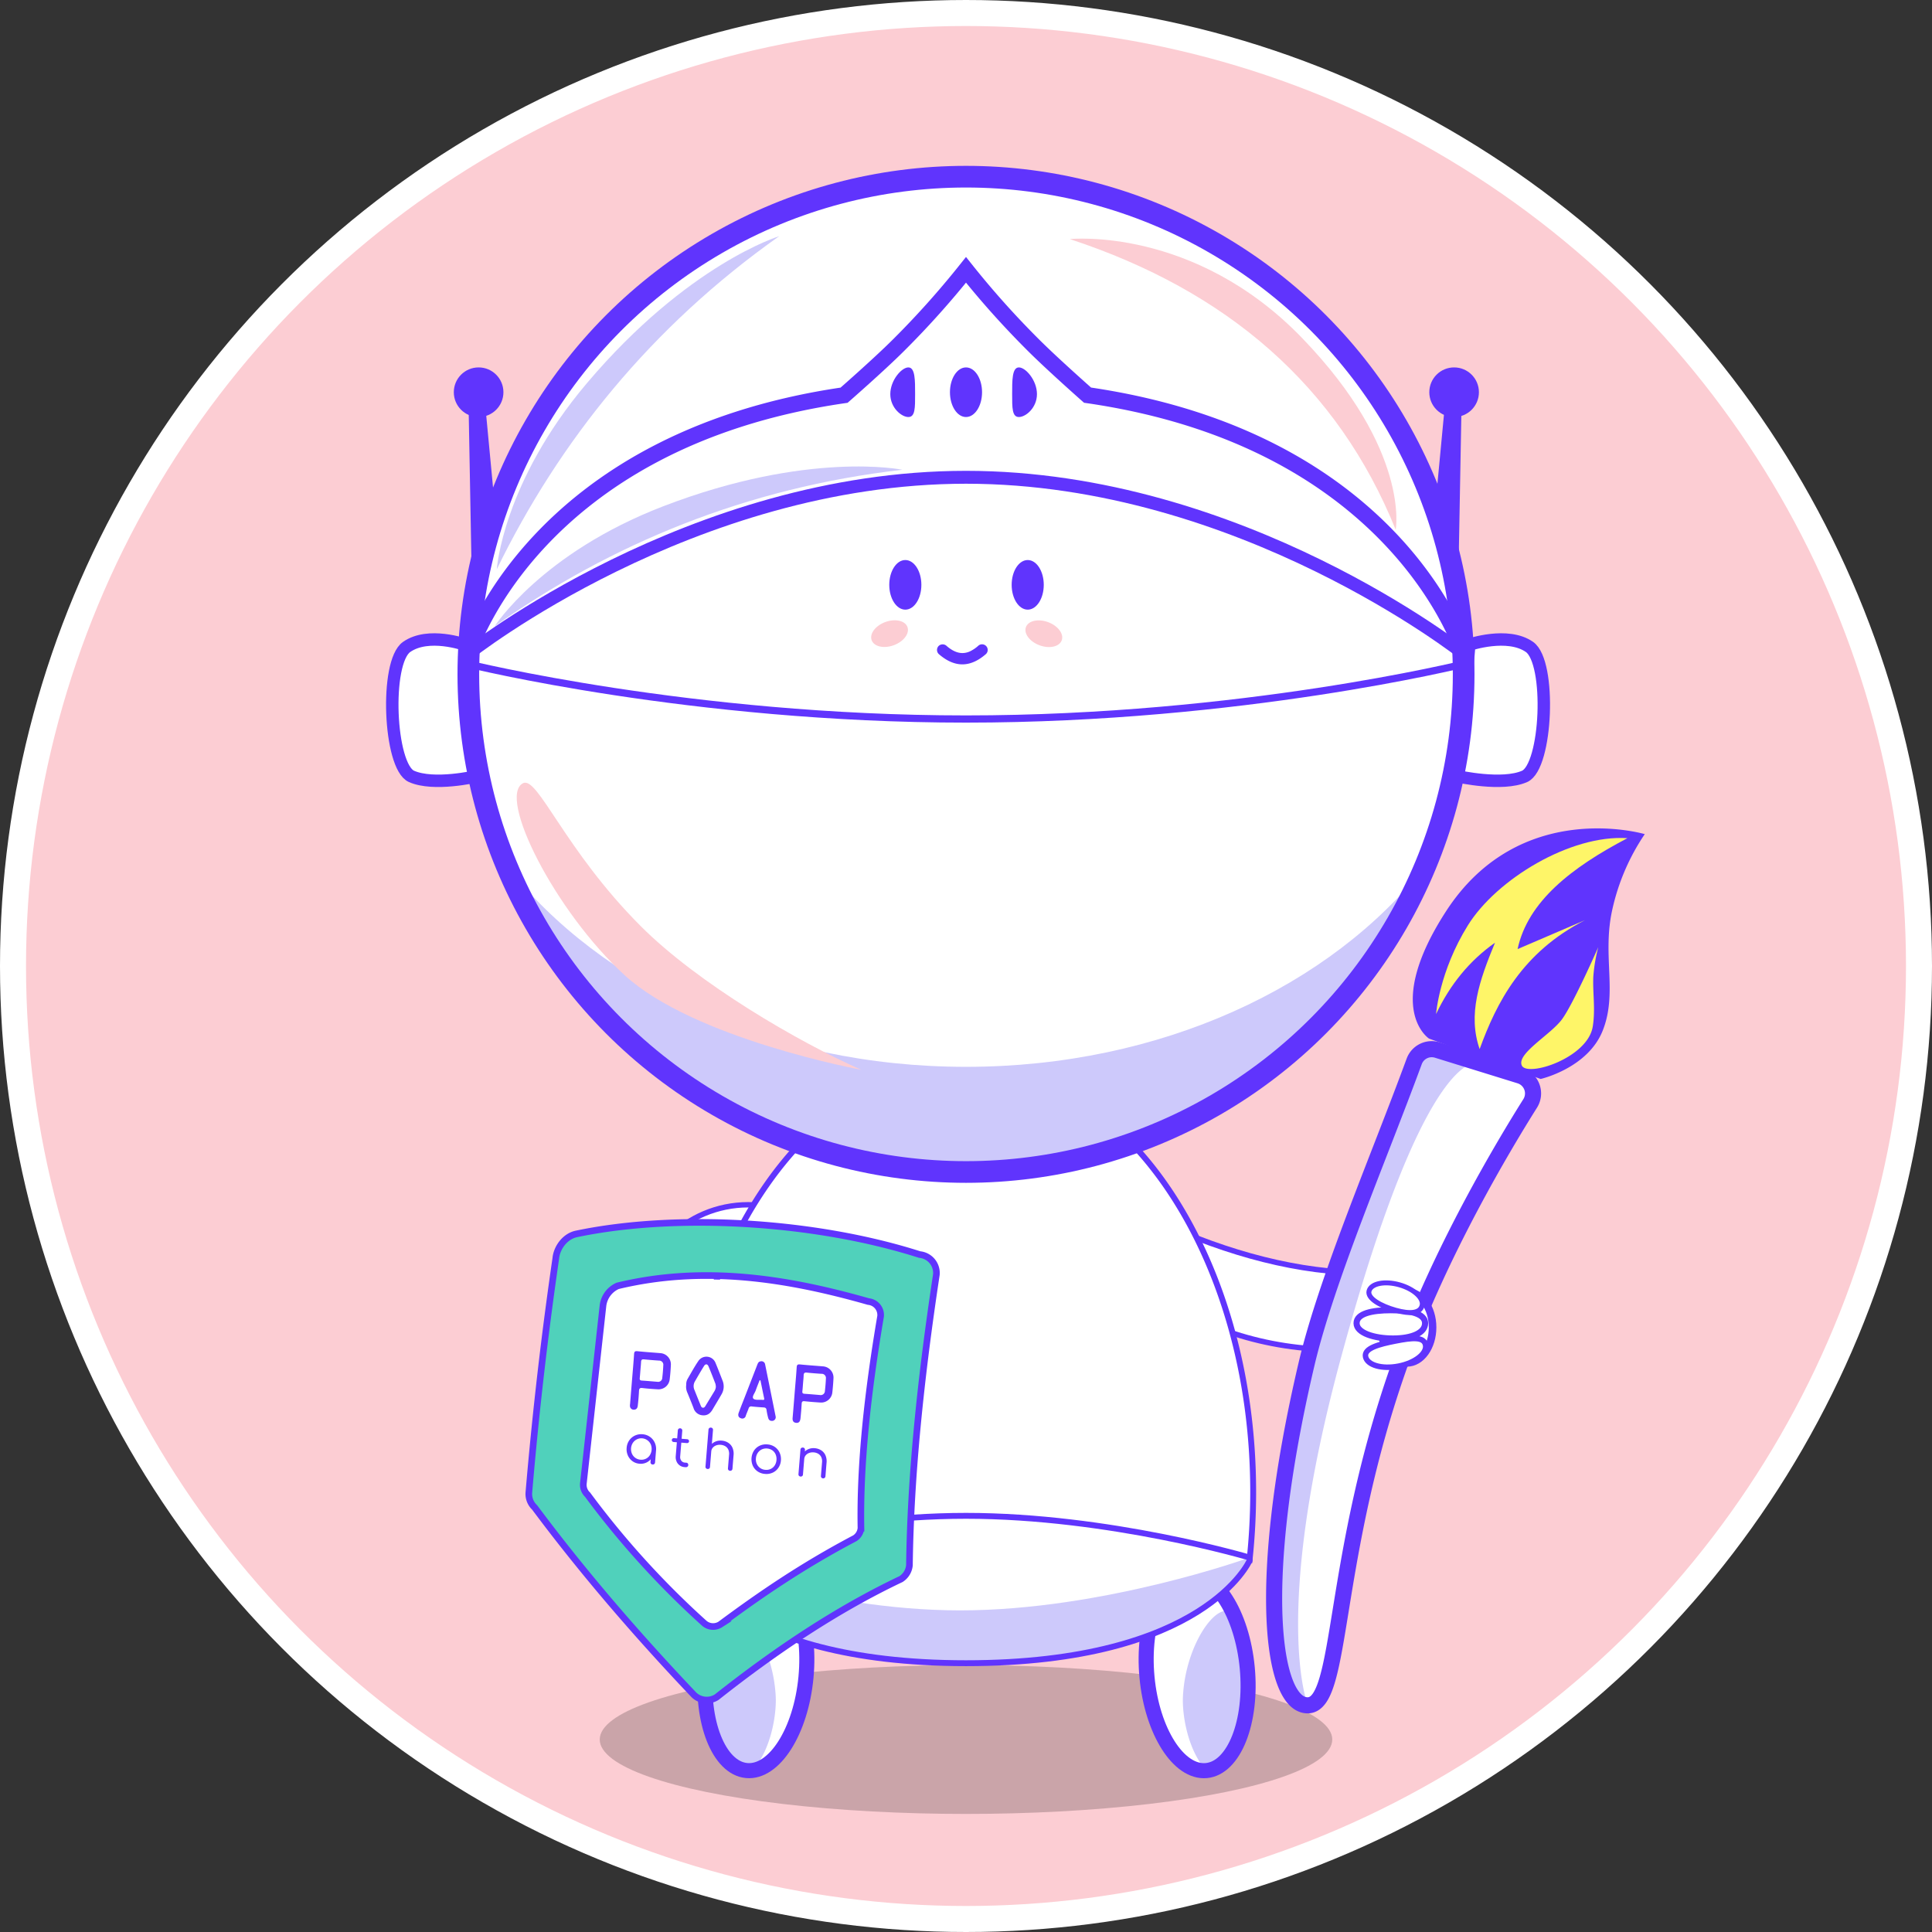 <svg id="Layer_9" data-name="Layer 9" xmlns="http://www.w3.org/2000/svg" viewBox="0 0 1025.026 1025.026"><rect x="0" y="0" width="1025.026" height="1025.026" fill="#333333" stroke="none"/><defs><style>.cls-1,.cls-12{fill:#fccdd3;}.cls-1{stroke:#fff;stroke-width:13.8px;}.cls-1,.cls-10,.cls-11,.cls-13,.cls-14,.cls-15,.cls-16,.cls-17,.cls-18,.cls-2,.cls-20,.cls-21,.cls-22,.cls-23,.cls-4,.cls-7{stroke-miterlimit:10;}.cls-10,.cls-2,.cls-20,.cls-21,.cls-22,.cls-23,.cls-4,.cls-5{fill:#fff;}.cls-10,.cls-11,.cls-13,.cls-14,.cls-15,.cls-16,.cls-17,.cls-18,.cls-2,.cls-20,.cls-21,.cls-22,.cls-23,.cls-4,.cls-7{stroke:#6034fd;}.cls-2{stroke-width:6.591px;}.cls-3{opacity:0.2;}.cls-4{stroke-width:2.854px;}.cls-6{fill:#cdc9fb;}.cls-11,.cls-13,.cls-14,.cls-15,.cls-16,.cls-17,.cls-7{fill:none;}.cls-7{stroke-width:8.539px;}.cls-8{fill:#6034fd;}.cls-9{fill:#fef568;}.cls-10,.cls-17{stroke-width:3.114px;}.cls-11{stroke-width:8px;}.cls-13{stroke-width:11.496px;}.cls-14{stroke-width:3.821px;}.cls-15{stroke-width:6.845px;}.cls-16{stroke-width:8.515px;}.cls-18{fill:#50d1bb;stroke-width:3.52px;}.cls-19{fill:#6534ff;}.cls-20{stroke-width:4.017px;}.cls-21{stroke-width:3.261px;}.cls-22{stroke-width:2.91px;}.cls-23{stroke-width:2.62px;}</style></defs><circle class="cls-1" cx="512.513" cy="512.513" r="505.613"/><path class="cls-2" d="M13216.839,899.402s-22.419,5.265-34.29,0-14.194-60.549-2.581-68.68,30.935-1.197,30.935-1.197Z" transform="translate(-12964.229 -487.487)"/><path class="cls-2" d="M13737.822,899.402s23.419,5.265,35.29,0,14.194-60.549,2.581-68.68-31.935-1.197-31.935-1.197Z" transform="translate(-12964.229 -487.487)"/><ellipse class="cls-3" cx="512.513" cy="922.9" rx="194.324" ry="39.484"/><path class="cls-4" d="M13703.348,1201.595c-39.633,5.27-76.34.187-110.127-17.372l6.273-39.766c37.942,14.617,74.457,21.017,110.127,17.372Z" transform="translate(-12964.229 -487.487)"/><path class="cls-5" d="M13658.137,1392.24c18.948-.406,11.838-78.34,49.542-183.186,20.659-57.448,53.976-113.255,68.389-136.156a9.913,9.913,0,0,0-5.462-14.749l-43.835-13.577a9.912,9.912,0,0,0-12.238,6.042c-18.916,51.489-46.571,115.646-57.144,160.692C13630.067,1327.705,13639.189,1392.646,13658.137,1392.24Z" transform="translate(-12964.229 -487.487)"/><path class="cls-6" d="M13658.137,1392.24s-19.764-47.466,17.809-185.342c45.927-168.53,73.258-155.379,73.258-155.379l-22.434-6.948a9.912,9.912,0,0,0-12.238,6.042c-18.916,51.489-46.571,115.646-57.144,160.692C13630.067,1327.705,13639.189,1392.646,13658.137,1392.24Z" transform="translate(-12964.229 -487.487)"/><circle class="cls-4" cx="396.965" cy="699.135" r="59.948"/><path class="cls-7" d="M13658.137,1392.24c18.948-.406,11.838-78.34,49.542-183.186,20.659-57.448,53.976-113.255,68.389-136.156a9.913,9.913,0,0,0-5.462-14.749l-43.835-13.577a9.912,9.912,0,0,0-12.238,6.042c-18.916,51.489-46.571,115.646-57.144,160.692C13630.067,1327.705,13639.189,1392.646,13658.137,1392.24Z" transform="translate(-12964.229 -487.487)"/><path class="cls-8" d="M13722.405,1038.514s-24.399-15.822,8.921-67.393c39.271-60.782,105.533-41.081,105.533-41.081a116.046,116.046,0,0,0-17.365,40.702c-5.184,24.185,3.008,43.574-4.949,63.552s-32.911,25.644-32.911,25.644Z" transform="translate(-12964.229 -487.487)"/><path class="cls-9" d="M13805.149,975.679l-35.762,15.348c5.4-25.278,28.68-43.339,58.283-58.847-30.183-1.99-69.467,21.781-84.678,46.289s-16.856,47.024-16.856,47.024c7.415-15.628,17.749-28.336,31.27-37.854-8.369,20.203-14.534,38.063-8.148,56.437C13758.207,1019.473,13771.731,992.766,13805.149,975.679Z" transform="translate(-12964.229 -487.487)"/><path class="cls-9" d="M13812.2,989.989a85.224,85.224,0,0,0-2.64,15.732c-.365,8.764,1.191,17.097-.286,26.375-2.678,16.827-34.844,26.994-37.653,20.674s15.326-16.308,21.348-24.518S13812.2,989.989,13812.2,989.989Z" transform="translate(-12964.229 -487.487)"/><path class="cls-10" d="M13629.104,1279.112a337.212,337.212,0,0,1-1.886,35.743s-74.508-22.146-150.472-22.146c-75.938,0-150.46,22.259-150.46,22.259a337.187,337.187,0,0,1-1.898-35.856c0-125.093,68.213-226.5,152.358-226.5S13629.104,1154.02,13629.104,1279.112Z" transform="translate(-12964.229 -487.487)"/><ellipse class="cls-5" cx="13599.367" cy="1374.831" rx="26.71" ry="52.258" transform="translate(-13033.234 794.862) rotate(-5.385)"/><ellipse class="cls-5" cx="13365.263" cy="1374.831" rx="52.258" ry="26.71" transform="translate(-2222.039 14064.594) rotate(-84.615)"/><path class="cls-6" d="M13625.959,1372.324c2.709,28.734-7.001,53.15-21.687,54.534-9.823-10.665-12.926-29.472-12.432-39.31,1.543-30.748,22.049-56.018,28.113-40.896A93.043,93.043,0,0,1,13625.959,1372.324Z" transform="translate(-12964.229 -487.487)"/><path class="cls-6" d="M13341.671,1372.324c-2.709,28.734,7.001,53.15,21.687,54.534,9.823-10.665,12.926-29.472,12.432-39.31-1.543-30.748-22.049-56.018-28.113-40.896A93.043,93.043,0,0,0,13341.671,1372.324Z" transform="translate(-12964.229 -487.487)"/><ellipse class="cls-11" cx="13599.367" cy="1374.831" rx="26.71" ry="52.258" transform="translate(-13033.234 794.862) rotate(-5.385)"/><ellipse class="cls-11" cx="13365.263" cy="1374.831" rx="52.258" ry="26.71" transform="translate(-2222.039 14064.594) rotate(-84.615)"/><circle class="cls-5" cx="512.513" cy="357.771" r="264.032"/><path class="cls-6" d="M13720.576,946.718c-39.76,95.46-133.96,162.57-243.83,162.57s-204.07-67.11-243.84-162.57c49.91,64,140.44,106.78,243.84,106.78C13580.136,1053.498,13670.665,1010.718,13720.576,946.718Z" transform="translate(-12964.229 -487.487)"/><path class="cls-12" d="M13241.701,903.032c7.792-4.065,22.002,35.312,62.493,75.834,30.428,30.451,83.386,61.307,116.978,76.207,0,0-88.624-16.355-125.54-50.188C13258.467,970.823,13228.054,910.151,13241.701,903.032Z" transform="translate(-12964.229 -487.487)"/><circle class="cls-13" cx="512.513" cy="357.771" r="264.032"/><path class="cls-14" d="M13740.774,839.8s-118.211,29.164-264.032,29.164-264.032-29.164-264.032-29.164" transform="translate(-12964.229 -487.487)"/><path class="cls-15" d="M13740.774,834.305s-118.211-93.596-264.032-93.596-264.032,93.596-264.032,93.596" transform="translate(-12964.229 -487.487)"/><path class="cls-16" d="M13740.774,834.305s-34.065-113.193-199.54-137.168c0,0-18.53-16.347-28.755-26.572a467.107,467.107,0,0,1-35.737-39.914,467.109,467.109,0,0,1-35.737,39.914c-10.225,10.225-28.945,26.599-28.945,26.599-165.311,24.034-199.351,137.14-199.351,137.14" transform="translate(-12964.229 -487.487)"/><ellipse class="cls-8" cx="512.513" cy="208.094" rx="8.516" ry="13.161"/><ellipse class="cls-8" cx="545.255" cy="310.287" rx="8.516" ry="13.161"/><path class="cls-5" d="M13326.28,1315.129s23.658,54.775,150.46,54.775,150.472-54.497,150.472-54.497v-1.55s-74.508-22.146-150.472-22.146c-75.938,0-150.46,22.259-150.46,22.259Z" transform="translate(-12964.229 -487.487)"/><path class="cls-6" d="M13326.28,1315.129s23.658,54.775,150.46,54.775,150.472-54.497,150.472-54.497v-1.55s-77.567,28.024-153.531,28.024c-75.938,0-147.401-27.911-147.401-27.911Z" transform="translate(-12964.229 -487.487)"/><path class="cls-17" d="M13326.28,1315.129s23.658,54.775,150.46,54.775,150.472-54.497,150.472-54.497v-1.55s-74.508-22.146-150.472-22.146c-75.938,0-150.46,22.259-150.46,22.259Z" transform="translate(-12964.229 -487.487)"/><ellipse class="cls-12" cx="13518" cy="823.693" rx="6.55" ry="10.123" transform="translate(-4917.686 12724.828) rotate(-69.658)"/><ellipse class="cls-12" cx="13436.194" cy="823.693" rx="10.123" ry="6.55" transform="translate(-12412.617 4234.579) rotate(-20.342)"/><ellipse class="cls-8" cx="480.32" cy="310.287" rx="8.516" ry="13.161"/><path class="cls-8" d="M13449.742,696.581c0,7.269.054,12.161-3.581,12.161s-9.581-4.893-9.581-12.161,5.946-14.161,9.581-14.161S13449.742,689.312,13449.742,696.581Z" transform="translate(-12964.229 -487.487)"/><path class="cls-8" d="M13501.226,696.581c0,7.269-.054,12.161,3.581,12.161s9.581-4.893,9.581-12.161-5.946-14.161-9.581-14.161S13501.226,689.312,13501.226,696.581Z" transform="translate(-12964.229 -487.487)"/><path class="cls-8" d="M13483.137,830.201a18.507,18.507,0,0,1-4.386,2.908,9.606,9.606,0,0,1-3.946.857c-2.887,0-5.755-1.511-8.329-3.765a3.073,3.073,0,0,0-4.243,0,3.028,3.028,0,0,0,0,4.243c3.525,3.087,7.757,5.523,12.572,5.523,4.815 0,9.048-2.436,12.574-5.523a3,3,0,0,0-4.243-4.243Z" transform="translate(-12964.229 -487.487)"/><path class="cls-5" d="M13422.279,1298.626a7.883,7.883,0,0,1-3.474,5.854l-75.667,49.978a7.409,7.409,0,0,1-9.279-.86l-65.161-73.927a7.875,7.875,0,0,1-2.342-6.393l11.299-100.741a7.693,7.693,0,0,1,8.269-7.066l140.885,2.16a7.69,7.69,0,0,1,6.826,8.465Z" transform="translate(-12964.229 -487.487)"/><path class="cls-18" d="M13452.156,1153.099c-55.24-17.667-128.795-22.167-182.366-10.901-6.042,1.423-10.175,7.469-10.675,12.864-5.417,37.292-10.355,78.034-14.286,124.145a9.807,9.807,0,0,0,3.051,8.053c24.784,33.259,53.133,66.434,84.595,99.534a9.814,9.814,0,0,0,12.013,1.113c31.253-24.698,63.562-46.38,97.77-62.633a9.814,9.814,0,0,0,4.475-7.356c.585-47.163,5.944-99.146,14.286-154.145A9.812,9.812,0,0,0,13452.156,1153.099Zm-31.145,145.161a7.157,7.157,0,0,1-3.265,5.365c-28.128,14.833-50.436,30.196-71.322,45.689a7.156,7.156,0,0,1-8.763-.812,460.793,460.793,0,0,1-61.707-68.018,7.15,7.15,0,0,1-2.228-5.874l10.421-94.442a13.273,13.273,0,0,1,7.79-10.465c45.725-11.029,90.029-3.921,133.029,8.328a7.156,7.156,0,0,1,6.466,7.787C13424.553,1226.372,13420.395,1264.47,13421.012,1298.26Z" transform="translate(-12964.229 -487.487)"/><path class="cls-19" d="M13304.026,1214.135c-.12,1.477-.213,2.955-.371,4.428-.092.85.076,1.324,1.067,1.387,2.777.175,5.549.441,8.322.653a2.169,2.169,0,0,0,2.555-2.112c.254-2.176.446-4.364.536-6.554a2.216,2.216,0,0,0-2.283-2.58c-2.658-.183-5.316-.388-7.966-.655-1.095-.11-1.501.299-1.541,1.355-.054,1.364-.208,2.72-.318,4.079m-4.445,5.137c.361-4.438.766-8.873,1.053-13.317.082-1.287.412-1.725,1.788-1.581,4.012.422,8.04.682,12.06,1.016a5.967,5.967,0,0,1,5.675,6.296c-.113,2.549-.318,5.1-.622,7.632a5.937,5.937,0,0,1-6.326,5.265c-2.724-.155-5.451-.349-8.159-.676-1.374-.165-1.739.297-1.8,1.591-.125,2.606-.354,5.214-.656,7.805-.127,1.099-.632,2.075-2.008,2.089a1.984,1.984,0,0,1-2.09-1.573,4.198,4.198,0,0,1,.021-1.412q.523-6.569,1.064-13.137" transform="translate(-12964.229 -487.487)"/><path class="cls-19" d="M13390.299,1221.22c-.12,1.476-.203,2.957-.376,4.427-.107.935.242,1.26,1.149,1.319,2.717.18,5.433.422,8.145.647a2.224,2.224,0,0,0,2.672-2.18c.243-2.176.444-4.366.523-6.553a2.22,2.22,0,0,0-2.356-2.516c-2.599-.167-5.199-.368-7.788-.641-1.16-.122-1.624.265-1.657,1.421-.038,1.363-.201,2.719-.311,4.078m-4.439,5.008c.361-4.438.778-8.874,1.051-13.316.083-1.372.552-1.647,1.843-1.517,4.011.406,8.04.675,12.06,1.013a5.968,5.968,0,0,1,5.615,6.346c-.119,2.488-.325,4.978-.602,7.455a5.953,5.953,0,0,1-6.398,5.386q-4.173-.25-8.337-.684c-1.079-.11-1.472.212-1.535,1.302-.143,2.547-.353,5.093-.617,7.631-.14,1.36-.524,2.697-2.31,2.531-1.567-.146-2.006-1.194-1.878-2.657.396-4.494.742-8.992,1.108-13.491" transform="translate(-12964.229 -487.487)"/><path class="cls-19" d="M13344.026,1223.392a7.331,7.331,0,0,0-.226-1.742c-1.186-3.1-2.384-6.197-3.674-9.254-.562-1.331-1.612-1.403-2.389-.155-1.689,2.717-3.292,5.49-4.885,8.265a4.946,4.946,0,0,0-.163,4.461c1.07,2.699,2.165,5.392,3.246,8.089.248.617.496,1.274,1.278,1.301.673.024,1.018-.498,1.336-1.023,1.567-2.586,3.149-5.163,4.716-7.747a5.329,5.329,0,0,0,.76-2.194m-15.713-1.23a5.744,5.744,0,0,1,.661-2.978c1.908-3.279,3.719-6.628,5.86-9.751a5.17,5.17,0,0,1,8.989,1.062c1.302,3.117,2.512,6.276,3.74,9.422a8.224,8.224,0,0,1-.545,7.364c-1.558,2.728-3.202,5.408-4.792,8.116-1.212,2.065-2.867,3.263-5.388,2.971a5.375,5.375,0,0,1-4.648-3.833c-1.038-2.715-2.139-5.403-3.246-8.09a7.62,7.62,0,0,1-.631-4.284" transform="translate(-12964.229 -487.487)"/><path class="cls-19" d="M13367.693,1219.825c-.155-.009-.303-.019-.46-.028-.693,1.799-1.429,3.583-2.067,5.403-.519,1.486-2.173,3.4-1.21,4.354.94.928,3.24.47,4.941.644.742.078.903-.158.743-.895-.683-3.153-1.301-6.318-1.946-9.479m5.832,21.502c-1.179-.073-1.595-.906-1.82-1.879a33.886,33.886,0,0,1-.776-3.826c-.124-1.069-.636-1.371-1.611-1.426q-3.106-.176-6.204-.505a1.393,1.393,0,0,0-1.719,1.074c-.44,1.287-1.036,2.519-1.474,3.81a1.866,1.866,0,0,1-2.621,1.365c-1.434-.484-1.609-1.679-1.152-2.915,1.104-2.998,2.303-5.963,3.456-8.941q3.179-8.193,6.352-16.39c.323-.843.659-1.753,1.666-1.906a1.96,1.96,0,0,1,2.543,1.587q2.789,13.746,5.558,27.497a1.958,1.958,0,0,1-2.198,2.454" transform="translate(-12964.229 -487.487)"/><path class="cls-19" d="M13303.541,1264.065a7.217,7.217,0,0,1-3.738-1.337,7.458,7.458,0,0,1-2.442-3.012,8.093,8.093,0,0,1-.66-4.072,7.88,7.88,0,0,1,1.353-3.936,7.568,7.568,0,0,1,3.024-2.569,7.835,7.835,0,0,1,4.074-.703,7.698,7.698,0,0,1,3.865,1.348,7.616,7.616,0,0,1,2.555,3.023,8.108,8.108,0,0,1,.729,4.105l-.992.373a7.539,7.539,0,0,1-1.246,3.676,7.102,7.102,0,0,1-2.772,2.435A7.024,7.024,0,0,1,13303.541,1264.065Zm.514-2.136a5.368,5.368,0,0,0,2.842-.506,5.179,5.179,0,0,0,2.105-1.867,6.365,6.365,0,0,0,.472-5.804,5.48,5.48,0,0,0-7.341-2.632,5.544,5.544,0,0,0-2.133,1.862,6.15,6.15,0,0,0-.472,5.804,5.338,5.338,0,0,0,4.527,3.143Zm6.413,2.557a1.211,1.211,0,0,1-.845-.395,1.129,1.129,0,0,1-.267-.883l.377-4.638.735-2.43,1.833.771-.528,6.494a1.106,1.106,0,0,1-.422.827A1.223,1.223,0,0,1,13310.467,1264.487Z" transform="translate(-12964.229 -487.487)"/><path class="cls-19" d="M13321.679,1252.552a1.139,1.139,0,0,1-.765-.344.948.948,0,0,1-.249-.757.99.99,0,0,1,.369-.719,1.096,1.096,0,0,1,.812-.232l6.942.564a1.091,1.091,0,0,1,.762.36.989.989,0,0,1,.248.769.947.947,0,0,1-.368.707,1.133,1.133,0,0,1-.809.216Zm5.709,13.309a4.892,4.892,0,0,1-4.212-3.003,5.83,5.83,0,0,1-.435-2.834l1.108-13.632a1.216,1.216,0,0,1,.394-.846,1.247,1.247,0,0,1,1.7.138,1.189,1.189,0,0,1,.267.899l-1.108,13.632a3.144,3.144,0,0,0,.595,2.24,2.522,2.522,0,0,0,1.883,1.016l.815.066a1.023,1.023,0,0,1,.759.403,1.238,1.238,0,0,1,.239.896,1.07,1.07,0,0,1-.45.825,1.446,1.446,0,0,1-.996.245l-.559-.045Z" transform="translate(-12964.229 -487.487)"/><path class="cls-19" d="M13340.132,1260.815a1.158,1.158,0,0,1-1.111-1.306l1.097-13.491a1.168,1.168,0,0,1,.41-.857,1.208,1.208,0,0,1,.898-.252,1.159,1.159,0,0,1,.832.393,1.198,1.198,0,0,1,.251.911l-1.097,13.491a1.212,1.212,0,0,1-.394.846A1.144,1.144,0,0,1,13340.132,1260.815Zm-.491,6.043a1.216,1.216,0,0,1-.845-.395,1.133,1.133,0,0,1-.268-.883l1.055-12.985a1.17,1.17,0,0,1,.41-.857,1.212,1.212,0,0,1,.898-.252,1.163,1.163,0,0,1,.832.393,1.199,1.199,0,0,1,.251.911l-1.055,12.985a1.116,1.116,0,0,1-1.277,1.084Zm11.919.969a1.175,1.175,0,0,1-.845-.409,1.152,1.152,0,0,1-.269-.87l.583-7.168a5.443,5.443,0,0,0-.417-2.85,4.153,4.153,0,0,0-1.599-1.757,5.585,5.585,0,0,0-2.444-.736,5.464,5.464,0,0,0-2.403.314,4.19,4.19,0,0,0-1.799,1.254,3.485,3.485,0,0,0-.785,1.988l-1.602-.13a5.964,5.964,0,0,1,1.171-3.089,6.433,6.433,0,0,1,2.555-2.014,6.821,6.821,0,0,1,3.382-.545,7.464,7.464,0,0,1,3.487,1.119,6.055,6.055,0,0,1,2.262,2.632,7.951,7.951,0,0,1,.581,4.007l-.583,7.168a1.159,1.159,0,0,1-1.276,1.084Z" transform="translate(-12964.229 -487.487)"/><path class="cls-19" d="M13370.126,1269.477a7.958,7.958,0,0,1-3.951-1.339,7.396,7.396,0,0,1-2.542-3.005,8.578,8.578,0,0,1,.656-8.069,7.378,7.378,0,0,1,2.994-2.557,7.963,7.963,0,0,1,4.115-.684,7.822,7.822,0,0,1,3.909,1.336,7.416,7.416,0,0,1,2.529,3.006,8.225,8.225,0,0,1,.709,4.131,7.983,7.983,0,0,1-1.339,3.94,7.364,7.364,0,0,1-2.996,2.555A7.89,7.89,0,0,1,13370.126,1269.477Zm.176-2.163a5.425,5.425,0,0,0,2.871-.503,5.129,5.129,0,0,0,2.089-1.852,6.068,6.068,0,0,0,.925-2.854,6.151,6.151,0,0,0-.451-2.978,5.113,5.113,0,0,0-1.761-2.18,5.796,5.796,0,0,0-5.62-.457,5.302,5.302,0,0,0-2.12,1.865,5.951,5.951,0,0,0-.953,2.864,5.873,5.873,0,0,0,.479,2.969,5.336,5.336,0,0,0,1.792,2.167A5.418,5.418,0,0,0,13370.302,1267.314Z" transform="translate(-12964.229 -487.487)"/><path class="cls-19" d="M13388.97,1270.867a1.205,1.205,0,0,1-.844-.395,1.128,1.128,0,0,1-.268-.883l1.055-12.985a1.163,1.163,0,0,1,.41-.857,1.208,1.208,0,0,1,.896-.253,1.162,1.162,0,0,1,.832.393,1.195,1.195,0,0,1,.251.911l-1.055,12.985a1.154,1.154,0,0,1-.393.83A1.166,1.166,0,0,1,13388.97,1270.867Zm11.918.969a1.175,1.175,0,0,1-.843-.408,1.152,1.152,0,0,1-.269-.87l.583-7.168a5.415,5.415,0,0,0-.419-2.85,4.121,4.121,0,0,0-1.596-1.757,5.581,5.581,0,0,0-2.445-.736,5.45,5.45,0,0,0-2.4.315,4.2,4.2,0,0,0-1.802,1.254,3.49,3.49,0,0,0-.783,1.988l-1.602-.13a5.962,5.962,0,0,1,1.168-3.089,6.439,6.439,0,0,1,2.556-2.014,6.833,6.833,0,0,1,3.385-.545,7.492,7.492,0,0,1,3.489,1.119,6.055,6.055,0,0,1,2.259,2.632,7.951,7.951,0,0,1,.582,4.007l-.583,7.168a1.141,1.141,0,0,1-.408.815A1.153,1.153,0,0,1,13400.888,1271.836Z" transform="translate(-12964.229 -487.487)"/><circle class="cls-8" cx="771.481" cy="208.094" r="13.161"/><circle class="cls-8" cx="253.932" cy="208.094" r="13.161"/><polygon class="cls-8" points="761.417 269.468 767.223 208.094 775.545 208.094 773.803 302.965 761.417 269.468"/><polygon class="cls-8" points="262.605 269.468 256.799 208.094 248.476 208.094 250.218 302.965 262.605 269.468"/><path class="cls-12" d="M13704.729,768.558c-30.733-76.134-89.41-126.808-172.903-154.225,0,0,65.913-6.955,123.355,52.612S13704.729,768.558,13704.729,768.558Z" transform="translate(-12964.229 -487.487)"/><path class="cls-6" d="M13442.974,736.723c-82.764,9.492-154.746,39.421-216.3,83.037,0,0,24.778-38.792,89.423-63.663C13393.33,726.383,13442.974,736.723,13442.974,736.723Z" transform="translate(-12964.229 -487.487)"/><path class="cls-6" d="M13377.635,612.793c-68.033,48.078-116.794,108.902-149.833,176.723,0,0,3.1-45.926,47.855-98.79C13329.126,627.568,13377.635,612.793,13377.635,612.793Z" transform="translate(-12964.229 -487.487)"/><ellipse class="cls-20" cx="746.461" cy="704.233" rx="13.596" ry="18.839"/><path class="cls-21" d="M13720.319,1189.527c0,5.131-6.993,8.116-17.032,8.116s-19.323-2.985-19.323-8.116,8.138-6.916,18.177-6.916S13720.319,1184.396,13720.319,1189.527Z" transform="translate(-12964.229 -487.487)"/><path class="cls-22" d="M13720.565,1201.062c.877,4.494-5.539,9.528-14.331,11.244s-16.631-.535-17.508-5.029,7.13-6.615,15.922-8.331S13719.688,1196.569,13720.565,1201.062Z" transform="translate(-12964.229 -487.487)"/><path class="cls-23" d="M13718.704,1180.272c-1.115,3.968-6.294,4.521-14.059,2.339s-15.174-6.271-14.059-10.24,8.313-5.417,16.078-3.235S13719.819,1176.304,13718.704,1180.272Z" transform="translate(-12964.229 -487.487)"/></svg>